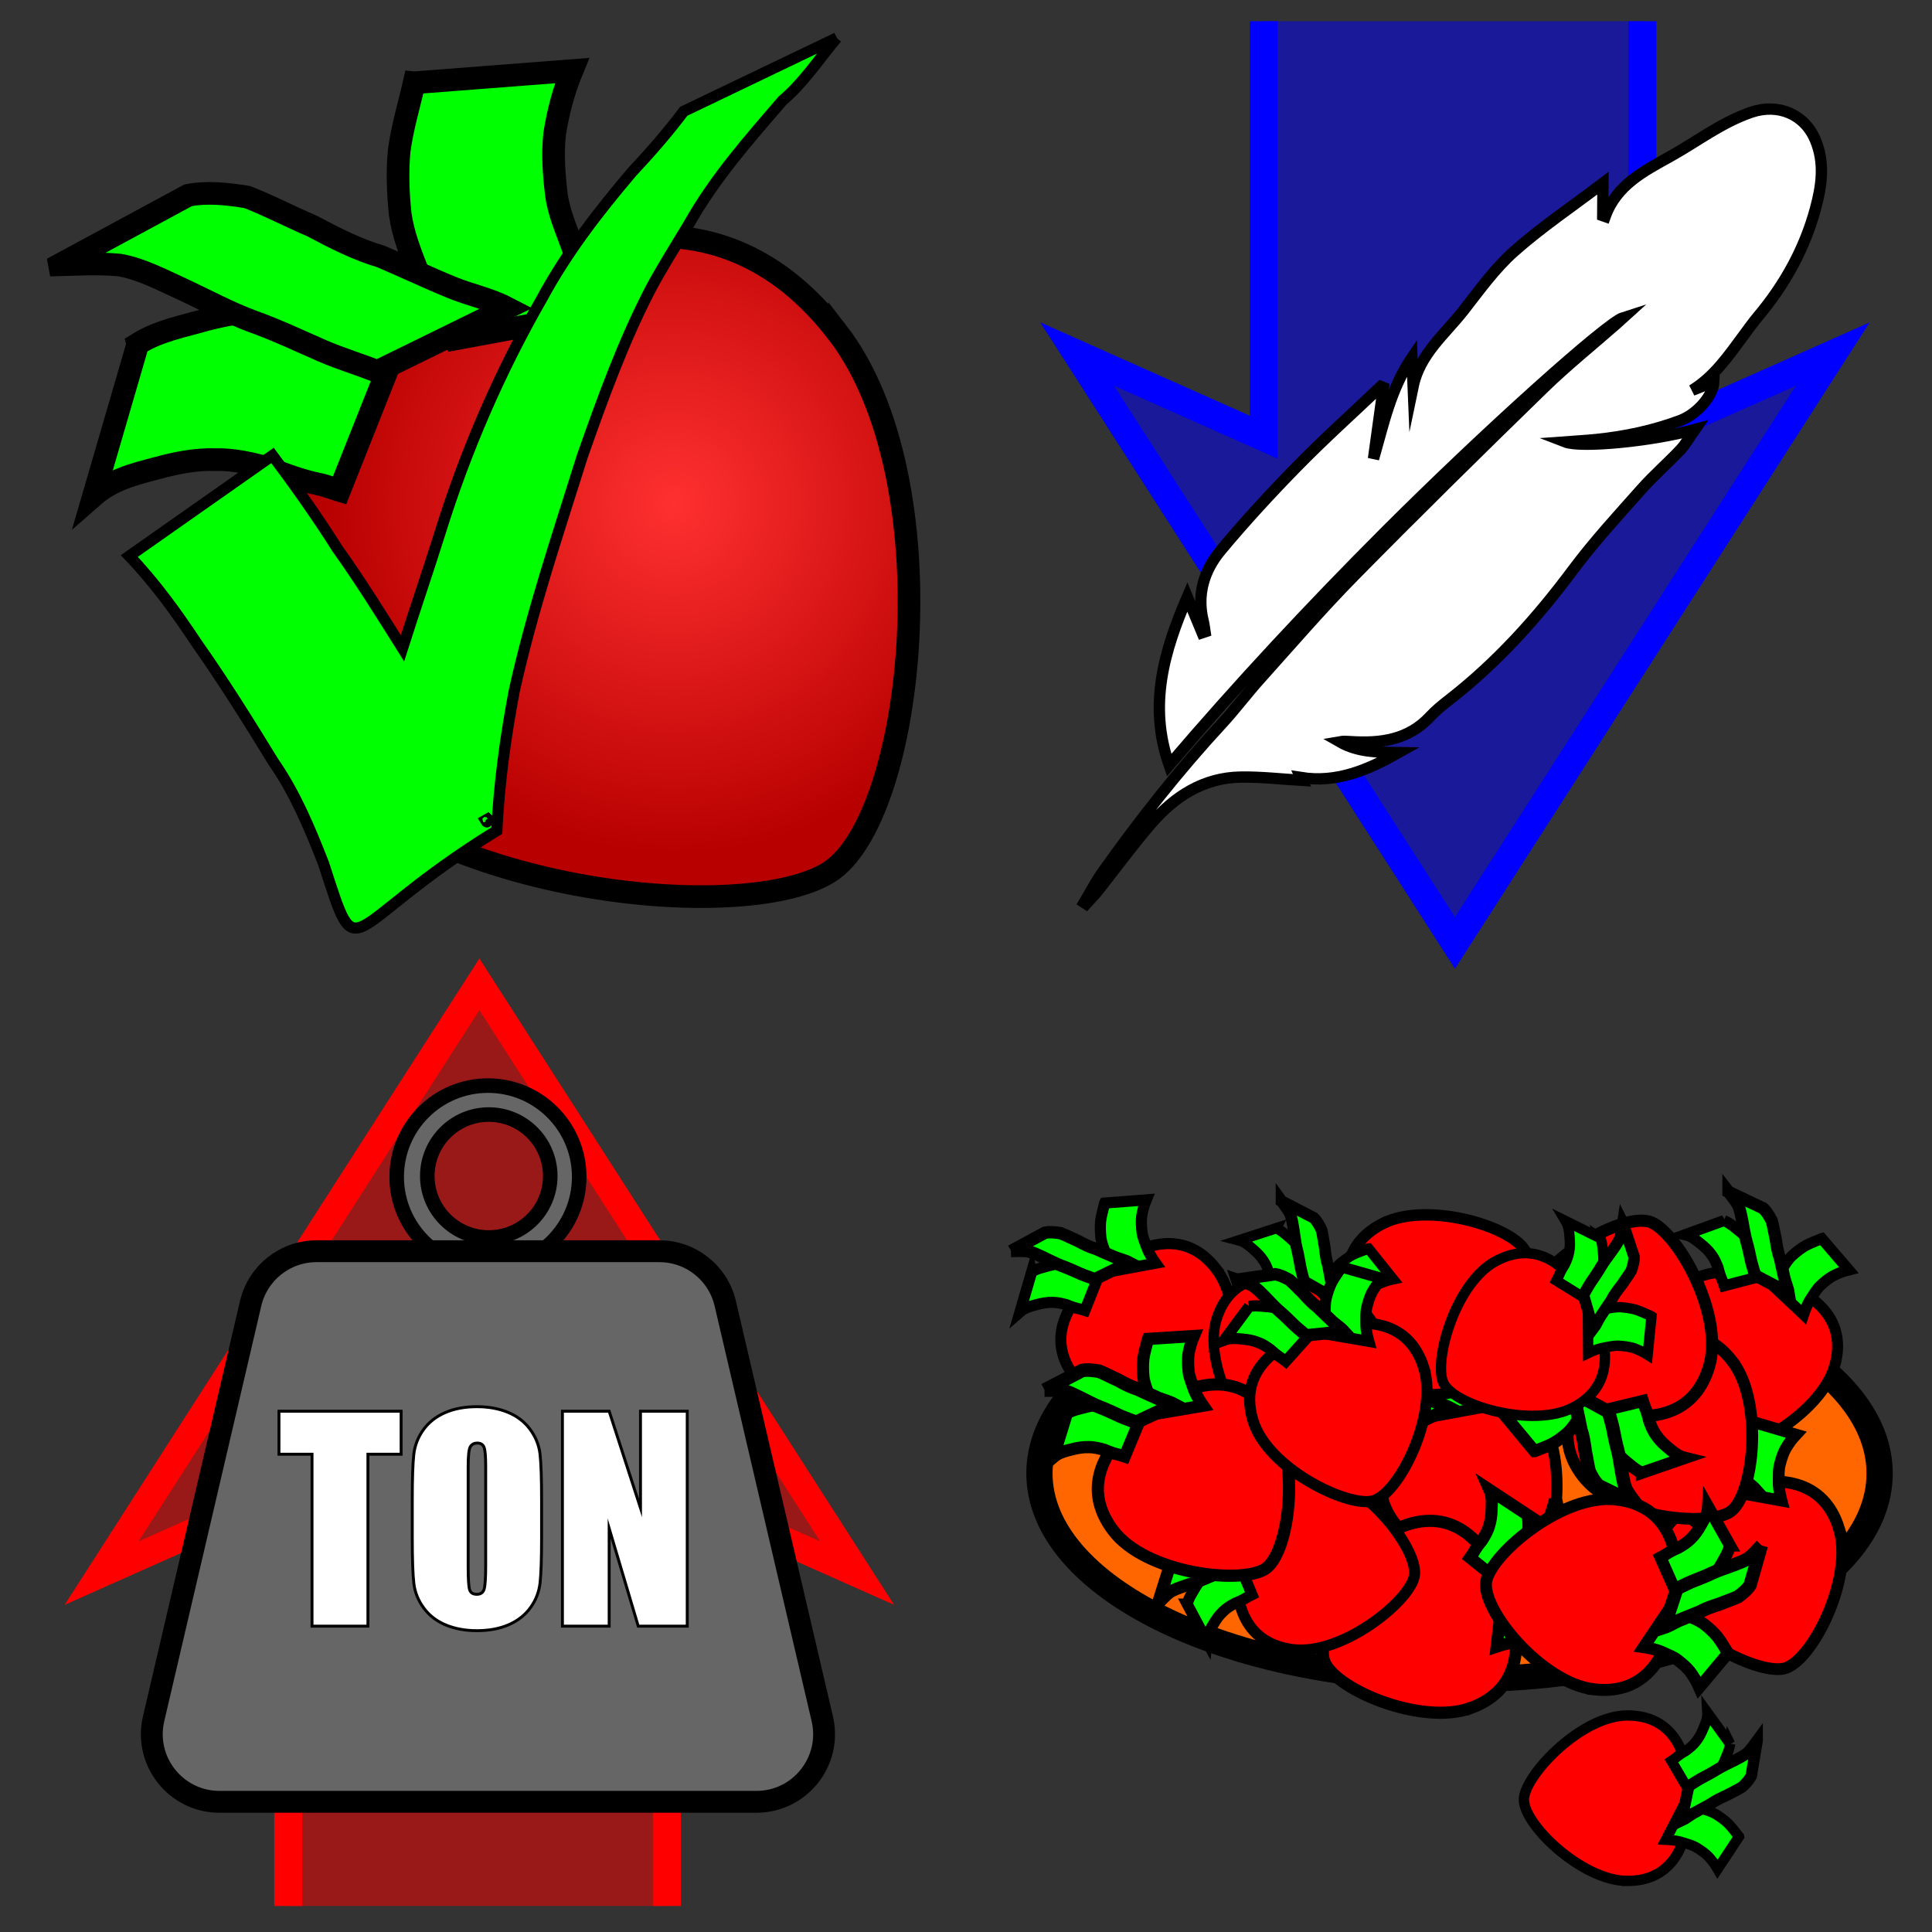 <?xml version="1.0" encoding="UTF-8" standalone="no"?>
<!-- Created with Inkscape (http://www.inkscape.org/) -->

<svg
   xmlns:dc="http://purl.org/dc/elements/1.1/"
   xmlns:cc="http://creativecommons.org/ns#"
   xmlns:rdf="http://www.w3.org/1999/02/22-rdf-syntax-ns#"
   xmlns:svg="http://www.w3.org/2000/svg"
   xmlns="http://www.w3.org/2000/svg"
   xmlns:xlink="http://www.w3.org/1999/xlink"
   xmlns:sodipodi="http://sodipodi.sourceforge.net/DTD/sodipodi-0.dtd"
   xmlns:inkscape="http://www.inkscape.org/namespaces/inkscape"
   width="256"
   height="256"
   id="svg3339"
   version="1.1"
   inkscape:version="0.48.4 r9939"
   sodipodi:docname="Strawberry_GUI_Basket_Icons.svg"
   inkscape:export-filename="/home/kevin/workspace/guardian_of_the_fields_the_strawberry_jam/Unity/Assets/Sprites/Strawberry_GUI_Basket_Icons.png"
   inkscape:export-xdpi="90"
   inkscape:export-ydpi="90">
  <rect width="100%" height="100%" fill="#333333" stroke="none"/>
  <defs
     id="defs3341">
    <marker
       inkscape:stockid="Arrow1Send"
       orient="auto"
       refY="0.0"
       refX="0.0"
       id="Arrow1Send"
       style="overflow:visible;">
      <path
         id="path4073"
         d="M 0.0,0.0 L 5.0,-5.0 L -12.5,0.0 L 5.0,5.0 L 0.0,0.0 z "
         style="fill-rule:evenodd;stroke:#000000;stroke-width:1.0pt;"
         transform="scale(0.2) rotate(180) translate(6,0)" />
    </marker>
    <marker
       inkscape:stockid="Arrow1Lend"
       orient="auto"
       refY="0.0"
       refX="0.0"
       id="Arrow1Lend"
       style="overflow:visible;">
      <path
         id="path4061"
         d="M 0.0,0.0 L 5.0,-5.0 L -12.5,0.0 L 5.0,5.0 L 0.0,0.0 z "
         style="fill-rule:evenodd;stroke:#000000;stroke-width:1.0pt;"
         transform="scale(0.8) rotate(180) translate(12.5,0)" />
    </marker>
    <linearGradient
       id="linearGradient4388">
      <stop
         style="stop-color:#ff3030;stop-opacity:1;"
         offset="0"
         id="stop4390" />
      <stop
         style="stop-color:#b80000;stop-opacity:1;"
         offset="1"
         id="stop4392" />
    </linearGradient>
    <radialGradient
       inkscape:collect="always"
       xlink:href="#linearGradient4388"
       id="radialGradient4171"
       gradientUnits="userSpaceOnUse"
       gradientTransform="matrix(1,0,0,1,0,0.153)"
       cx="70.19"
       cy="444.948"
       fx="70.19"
       fy="444.948"
       r="11.359" />
    <linearGradient
       id="linearGradient4368">
      <stop
         style="stop-color:#9a9a9a;stop-opacity:1;"
         offset="0"
         id="stop4370" />
      <stop
         style="stop-color:#782121;stop-opacity:1;"
         offset="1"
         id="stop4372" />
    </linearGradient>
    <linearGradient
       id="linearGradient4376">
      <stop
         style="stop-color:#ff9999;stop-opacity:1;"
         offset="0"
         id="stop4378" />
      <stop
         style="stop-color:#c5ff99;stop-opacity:1;"
         offset="1"
         id="stop4380" />
    </linearGradient>
    <radialGradient
       inkscape:collect="always"
       xlink:href="#linearGradient4388"
       id="radialGradient4277"
       gradientUnits="userSpaceOnUse"
       gradientTransform="matrix(1,0,0,1,0,0.153)"
       cx="70.19"
       cy="444.948"
       fx="70.19"
       fy="444.948"
       r="11.359" />
    <radialGradient
       inkscape:collect="always"
       xlink:href="#linearGradient4388"
       id="radialGradient4303"
       gradientUnits="userSpaceOnUse"
       gradientTransform="matrix(1,0,0,1,0,0.153)"
       cx="70.19"
       cy="444.948"
       fx="70.19"
       fy="444.948"
       r="11.359" />
    <clipPath
       clipPathUnits="userSpaceOnUse"
       id="clipPath3084">
      <path
         inkscape:connector-curvature="0"
         d="M 0,800 800,800 800,0 0,0 0,800 z"
         id="path3086" />
    </clipPath>
    <clipPath
       clipPathUnits="userSpaceOnUse"
       id="clipPath3136">
      <path
         inkscape:connector-curvature="0"
         d="M 0,800 800,800 800,0 0,0 0,800 z"
         id="path3138" />
    </clipPath>
    <clipPath
       clipPathUnits="userSpaceOnUse"
       id="clipPath3108">
      <path
         inkscape:connector-curvature="0"
         d="M 0,800 800,800 800,0 0,0 0,800 z"
         id="path3110" />
    </clipPath>
  </defs>
  <sodipodi:namedview
     id="base"
     pagecolor="#ffffff"
     bordercolor="#666666"
     borderopacity="1.0"
     inkscape:pageopacity="0.0"
     inkscape:pageshadow="2"
     inkscape:zoom="1.8101934"
     inkscape:cx="43.812827"
     inkscape:cy="136.55012"
     inkscape:document-units="px"
     inkscape:current-layer="layer1"
     showgrid="true"
     inkscape:snap-global="false"
     inkscape:window-width="1622"
     inkscape:window-height="989"
     inkscape:window-x="58"
     inkscape:window-y="0"
     inkscape:window-maximized="1">
    <inkscape:grid
       type="xygrid"
       id="grid3347"
       empspacing="2"
       visible="true"
       enabled="true"
       snapvisiblegridlinesonly="true"
       spacingy="64px"
       spacingx="64px" />
  </sodipodi:namedview>
  <g
     inkscape:label="Layer 1"
     inkscape:groupmode="layer"
     id="layer1"
     transform="translate(0,-796.362)">
    <g
       transform="matrix(4.099,0,0,4.099,-198.463,-961.392)"
       id="g4402"
       style="stroke-width:0.732;stroke-miterlimit:4;stroke-dasharray:none">
      <path
         style="fill:url(#radialGradient4171);fill-opacity:1;stroke:#000000;stroke-width:0.732;stroke-linecap:round;stroke-miterlimit:4;stroke-opacity:1;stroke-dashoffset:0;stroke-dasharray:none"
         d="m 75.476,439.555 c 3.693,4.767 2.524,15.744 -0.274,17.476 -2.798,1.732 -13.297,0.664 -16.989,-4.103 -3.693,-4.767 -1.15,-9.467 3.617,-13.16 4.767,-3.693 9.954,-4.98 13.646,-0.212 z"
         id="path4302"
         inkscape:connector-curvature="0"
         sodipodi:nodetypes="szsss" />
      <path
         style="fill:#00ff00;fill-opacity:1;stroke:#000000;stroke-width:0.732;stroke-linecap:round;stroke-miterlimit:4;stroke-opacity:1;stroke-dasharray:none;stroke-dashoffset:0"
         id="path4304"
         d="m 52.872,439.941 c 0.686,-0.426 1.463,-0.565 2.225,-0.785 0.678,-0.173 1.35,-0.298 2.05,-0.238 0.638,-0.012 1.264,0.155 1.875,0.325 0.493,0.189 0.991,0.391 1.515,0.473 0.255,0.049 0.488,0.156 0.737,0.226 0,0 -1.881,4.739 -1.881,4.739 l 0,0 c -0.23,-0.07 -0.452,-0.163 -0.689,-0.208 -0.533,-0.113 -1.047,-0.294 -1.55,-0.502 -0.58,-0.161 -1.167,-0.303 -1.774,-0.288 -0.643,-0.019 -1.269,0.107 -1.888,0.276 -0.733,0.189 -1.462,0.377 -2.048,0.891 0,0 1.429,-4.906 1.429,-4.906 z"
         inkscape:connector-curvature="0" />
      <path
         style="fill:#00ff00;fill-opacity:1;stroke:#000000;stroke-width:0.732;stroke-linecap:round;stroke-miterlimit:4;stroke-opacity:1;stroke-dasharray:none;stroke-dashoffset:0"
         id="path4306"
         d="m 61.807,431.501 c -0.167,0.735 -0.386,1.447 -0.485,2.196 -0.066,0.686 -0.039,1.365 0.033,2.049 0.089,0.648 0.329,1.247 0.563,1.853 0.23,0.679 0.578,1.303 0.964,1.903 0.066,0.097 0.133,0.194 0.199,0.29 0,0 4.985,-0.922 4.985,-0.922 l 0,0 c -0.066,-0.092 -0.131,-0.185 -0.197,-0.277 -0.378,-0.561 -0.728,-1.143 -0.943,-1.789 -0.203,-0.572 -0.456,-1.122 -0.528,-1.733 -0.075,-0.639 -0.12,-1.274 -0.051,-1.917 0.109,-0.7 0.292,-1.392 0.562,-2.047 0,0 -5.101,0.394 -5.101,0.394 z"
         inkscape:connector-curvature="0" />
      <path
         style="fill:#00ff00;fill-opacity:1;stroke:#000000;stroke-width:0.732;stroke-linecap:round;stroke-miterlimit:4;stroke-opacity:1;stroke-dasharray:none;stroke-dashoffset:0"
         id="path4308"
         d="m 50.342,437.386 c 0.645,-0.017 1.284,-0.055 1.941,0.008 0.683,0.114 1.371,0.48 2.05,0.788 0.753,0.352 1.498,0.757 2.257,1.035 0.758,0.271 1.512,0.628 2.266,0.958 0.587,0.25 1.176,0.429 1.763,0.656 0,0 4.187,-2.052 4.187,-2.052 l 0,0 c -0.592,-0.307 -1.189,-0.416 -1.786,-0.662 -0.764,-0.312 -1.524,-0.675 -2.287,-0.999 -0.753,-0.22 -1.489,-0.592 -2.23,-0.987 -0.701,-0.3 -1.397,-0.666 -2.099,-0.937 -0.645,-0.105 -1.296,-0.175 -1.906,-0.055 0,0 -4.156,2.246 -4.156,2.246 z"
         inkscape:connector-curvature="0" />
    </g>
    <path
       style="fill:#00ff00;fill-opacity:1;stroke:#000000;stroke-width:1.481;stroke-opacity:1"
       d="m 110.868,801.391 -20.275,9.721 c -2.151,2.871 -4.487,5.516 -6.897,8.101 -4.394,5.19 -8.553,10.532 -11.896,16.71 -5.549,9.681 -10.064,20.046 -13.47,30.968 -1.614,5.134 -3.363,10.239 -4.999,15.368 -2.813,-4.473 -5.61,-8.97 -8.656,-13.239 -2.688,-4.26 -5.579,-8.322 -8.564,-12.313 l -18.979,13.331 c 3.331,3.473 6.259,7.511 8.98,11.619 3.568,5.064 6.873,10.367 10.137,15.692 2.814,4.039 4.79,8.728 6.619,13.424 4.812,14.809 2.133,8.47 22.96,-4.351 0.308,-6.252 1.155,-12.405 2.314,-18.516 2.342,-10.598 5.806,-20.826 9.026,-31.106 2.647,-7.524 5.396,-15.134 9.026,-22.126 1.187,-2.286 3.65,-6.248 4.999,-8.471 3.476,-6.204 8.014,-11.318 12.498,-16.525 2.771,-2.338 4.821,-5.478 7.175,-8.286 z M 64.625,904.894 c 0.101,-0.059 -0.054,0.456 -0.139,0.37 -0.059,-0.059 -0.093,-0.16 -0.139,-0.231 0.089,-0.052 0.188,-0.087 0.278,-0.139 z"
       id="path3874"
       inkscape:connector-curvature="0" />
    <path
       transform="matrix(3.479,0,0,3.412,-1754.844,418.378)"
       d="m 576,168 c 0,4.418 -7.163,8 -16,8 -8.837,0 -16,-3.582 -16,-8 0,-4.418 7.163,-8 16,-8 8.837,0 16,3.582 16,8 z"
       sodipodi:ry="8"
       sodipodi:rx="16"
       sodipodi:cy="168"
       sodipodi:cx="560"
       id="path4158"
       style="fill:#ff6600;fill-opacity:1;stroke:#000000;stroke-width:1;stroke-linecap:round;stroke-miterlimit:4;stroke-opacity:1;stroke-dasharray:none;stroke-dashoffset:0"
       sodipodi:type="arc" />
    <g
       transform="matrix(0.899,0,0,0.899,-314.97,595.924)"
       id="g3954">
      <path
         style="fill:#ff0000;fill-opacity:1;stroke:#000000;stroke-width:1.656;stroke-linecap:round;stroke-miterlimit:4;stroke-opacity:1;stroke-dashoffset:0"
         d="m 577.011,431.375 c 4.48,5.783 3.062,19.1 -0.332,21.2 -3.395,2.101 -16.131,0.805 -20.61,-4.978 -4.48,-5.783 -1.395,-11.485 4.388,-15.965 5.783,-4.48 12.075,-6.041 16.555,-0.258 z"
         id="path3956"
         inkscape:connector-curvature="0"
         sodipodi:nodetypes="szsss" />
      <path
         style="fill:#00ff00;fill-opacity:1;stroke:#000000;stroke-width:1.656;stroke-linecap:round;stroke-miterlimit:4;stroke-opacity:1;stroke-dasharray:none;stroke-dashoffset:0"
         id="path3958"
         d="m 549.589,431.843 c 0.832,-0.516 1.775,-0.686 2.699,-0.953 0.823,-0.21 1.638,-0.361 2.487,-0.289 0.774,-0.015 1.534,0.189 2.274,0.395 0.598,0.229 1.202,0.474 1.838,0.573 0.309,0.059 0.592,0.19 0.894,0.274 0,0 -2.282,5.749 -2.282,5.749 l 0,0 c -0.279,-0.085 -0.549,-0.197 -0.836,-0.252 -0.647,-0.137 -1.27,-0.357 -1.88,-0.61 -0.703,-0.195 -1.416,-0.367 -2.152,-0.35 -0.78,-0.023 -1.54,0.129 -2.291,0.334 -0.89,0.229 -1.773,0.457 -2.485,1.08 0,0 1.734,-5.952 1.734,-5.952 z"
         inkscape:connector-curvature="0" />
      <path
         style="fill:#00ff00;fill-opacity:1;stroke:#000000;stroke-width:1.656;stroke-linecap:round;stroke-miterlimit:4;stroke-opacity:1;stroke-dasharray:none;stroke-dashoffset:0"
         id="path3960"
         d="m 560.429,421.604 c -0.202,0.892 -0.468,1.755 -0.589,2.664 -0.08,0.832 -0.047,1.656 0.04,2.485 0.107,0.787 0.4,1.513 0.683,2.247 0.279,0.824 0.701,1.58 1.17,2.308 0.081,0.117 0.161,0.235 0.241,0.352 0,0 6.048,-1.118 6.048,-1.118 l 0,0 c -0.08,-0.112 -0.159,-0.224 -0.238,-0.336 -0.459,-0.681 -0.884,-1.386 -1.144,-2.17 -0.246,-0.694 -0.553,-1.361 -0.641,-2.102 -0.091,-0.775 -0.146,-1.546 -0.062,-2.326 0.133,-0.849 0.355,-1.689 0.682,-2.484 0,0 -6.189,0.478 -6.189,0.478 z"
         inkscape:connector-curvature="0" />
      <path
         style="fill:#00ff00;fill-opacity:1;stroke:#000000;stroke-width:1.843;stroke-linecap:round;stroke-miterlimit:4;stroke-opacity:1;stroke-dasharray:none;stroke-dashoffset:0"
         id="path3962"
         d="m 546.52,428.744 c 0.782,-0.021 1.558,-0.066 2.355,0.01 0.829,0.138 1.664,0.583 2.487,0.956 0.913,0.427 1.818,0.918 2.738,1.255 0.919,0.329 1.834,0.762 2.749,1.162 0.712,0.303 1.427,0.52 2.139,0.796 0,0 5.08,-2.49 5.08,-2.49 l 0,0 c -0.719,-0.372 -1.442,-0.505 -2.167,-0.803 -0.927,-0.379 -1.849,-0.819 -2.774,-1.211 -0.913,-0.267 -1.806,-0.718 -2.705,-1.197 -0.851,-0.364 -1.695,-0.808 -2.546,-1.136 -0.782,-0.128 -1.572,-0.213 -2.313,-0.067 0,0 -5.042,2.725 -5.042,2.725 z"
         inkscape:connector-curvature="0" />
    </g>
    <use
       id="use4232"
       xlink:href="#g3954"
       transform="matrix(0.991,5.0267468e-4,-5.0267468e-4,0.991,-40.299,-10.492)"
       x="0"
       y="0"
       width="1024"
       height="768" />
    <use
       id="use4234"
       xlink:href="#g3954"
       transform="matrix(0.581,0.793,-0.793,0.581,904.799,244.269)"
       x="0"
       y="0"
       width="1024"
       height="768" />
    <use
       id="use4238"
       xlink:href="#g3954"
       transform="matrix(0.978,0.372,-0.372,0.978,410.354,-38.945)"
       x="0"
       y="0"
       width="1024"
       height="768" />
    <use
       id="use4240"
       xlink:href="#g3954"
       transform="matrix(1.05,0.002,-0.002,1.05,17.55,-56.6)"
       x="0"
       y="0"
       width="1024"
       height="768" />
    <use
       id="use4248"
       xlink:href="#g3954"
       transform="matrix(-0.565,0.727,-0.727,-0.565,1045.917,1453.267)"
       x="0"
       y="0"
       width="1024"
       height="768" />
    <use
       id="use4266"
       xlink:href="#g3954"
       transform="matrix(-0.318,1.032,-1.032,-0.318,1274.978,1125.19)"
       x="0"
       y="0"
       width="1024"
       height="768" />
    <use
       id="use4268"
       xlink:href="#g3954"
       transform="matrix(-0.625,-0.884,0.884,-0.625,-540.485,1764.938)"
       x="0"
       y="0"
       width="1024"
       height="768" />
    <use
       id="use4270"
       xlink:href="#g3954"
       transform="matrix(-0.744,0.76,-0.76,-0.744,1110.445,1597.242)"
       x="0"
       y="0"
       width="1024"
       height="768" />
    <use
       id="use4284"
       xlink:href="#g3954"
       transform="matrix(0.19,-1,1,0.19,-839.217,975.34)"
       x="0"
       y="0"
       width="1024"
       height="768" />
    <use
       id="use4286"
       xlink:href="#g3954"
       transform="matrix(0.708,-0.688,0.688,0.708,-646.598,435.357)"
       x="0"
       y="0"
       width="1024"
       height="768" />
    <use
       id="use4288"
       xlink:href="#g3954"
       transform="matrix(0.525,0.772,-0.772,0.525,834.838,304.157)"
       x="0"
       y="0"
       width="1024"
       height="768" />
    <use
       id="use4292"
       xlink:href="#g3954"
       transform="matrix(1.088,0.016,-0.016,1.088,-37.76,-89.989)"
       x="0"
       y="0"
       width="1024"
       height="768" />
    <use
       id="use4250"
       xlink:href="#g3954"
       transform="matrix(0.933,0.345,-0.345,0.933,337.931,-10.528)"
       x="0"
       y="0"
       width="1024"
       height="768" />
    <use
       id="use4244"
       xlink:href="#g3954"
       transform="matrix(-0.162,0.907,-0.907,-0.162,1133.702,957.418)"
       x="0"
       y="0"
       width="1024"
       height="768" />
    <path
       style="font-size:medium;font-style:normal;font-variant:normal;font-weight:normal;font-stretch:normal;text-indent:0;text-align:start;text-decoration:none;line-height:normal;letter-spacing:normal;word-spacing:normal;text-transform:none;direction:ltr;block-progression:tb;writing-mode:lr-tb;text-anchor:start;baseline-shift:baseline;color:#000000;fill:#0000ff;fill-opacity:0.502;stroke:#0000ff;stroke-width:3.699;stroke-miterlimit:4;stroke-opacity:1;stroke-dasharray:none;marker:none;visibility:visible;display:inline;overflow:visible;enable-background:accumulate;font-family:Sans;-inkscape-font-specification:Sans"
       d="m 167.458,799.174 0,55.121 -24.731,-11.016 50.061,78.025 50.061,-78.025 -25.218,11.214 0,-55.319"
       id="path4052"
       inkscape:connector-curvature="0"
       sodipodi:nodetypes="ccccccc" />
    <g
       transform="matrix(0.207,-0.056,-0.056,-0.207,132.992,975.237)"
       id="g3080">
      <g
         id="g3082"
         clip-path="url(#clipPath3084)">
        <g
           id="g3088"
           transform="translate(193.085,322.128)">
          <path
             inkscape:connector-curvature="0"
             d="m 0,0 c 54.58,37.35 110.35,72.024 167.317,104.727 75.066,43.093 165.088,88.506 175.815,88.938 -2.117,-1.083 -3.595,-1.866 -5.096,-2.603 -17.979,-8.817 -36.384,-16.868 -53.862,-26.587 C 236.192,137.793 188.351,110.836 140.955,83.132 116.036,68.566 92.098,52.313 67.855,36.608 57.793,30.09 48.333,22.632 38.183,16.265 4.858,-4.642 -26.62,-28.06 -56.943,-53.056 c -5.657,-4.664 -10.65,-10.133 -15.949,-15.23 0.318,-0.354 0.637,-0.708 0.955,-1.063 3.022,1.943 6.161,3.728 9.047,5.856 14.266,10.518 28.106,21.657 42.778,31.568 18.304,12.364 38.53,18.905 60.747,13.279 12.378,-3.135 24.332,-7.943 36.123,-11.879 -0.01,0.06 -0.191,1.17 -0.311,1.914 20.859,-9.36 41.584,-6.224 62.401,-0.932 -12.09,3.508 -24.137,6.669 -33.398,15.95 2.256,-0.199 4.32,-0.909 6.386,-1.616 17.515,-5.996 34.824,-8.484 51.739,2.109 4.34,2.719 9.11,4.83 13.853,6.814 34.58,14.466 65.622,34.55 95.039,57.678 17.036,13.395 35.512,25.001 53.663,36.92 9.543,6.266 19.903,11.275 29.649,17.251 3.985,2.444 7.321,5.944 11.98,9.82 -28.377,-0.024 -71.053,7.333 -79.462,13.527 6.432,-1.234 12.566,-2.554 18.75,-3.572 17.759,-2.924 35.616,-3.958 53.569,-2.227 11.105,1.071 23.679,9.701 26.097,17.675 -4.711,-0.53 -9.481,-1.067 -14.25,-1.604 15.261,4.582 26.92,14.464 38.85,23.899 4.038,3.193 8.008,6.494 12.225,9.437 21.077,14.707 38.612,32.652 51.663,54.951 7.47,12.763 13.118,25.781 11.113,41.079 -2.259,17.235 -16.277,28.058 -33.71,26.948 -19.354,-1.233 -37.051,-8.707 -55.513,-13.289 -18.188,-4.515 -36.652,-8.35 -48.504,-25.335 -0.439,0.303 -0.879,0.605 -1.318,0.907 1.617,5.821 3.234,11.642 5.376,19.351 -22.295,-9.025 -43.871,-16.365 -64.095,-26.423 -14.185,-7.054 -26.814,-17.433 -39.618,-27.022 -14.956,-11.201 -33.103,-18.934 -42.274,-37.046 1.303,5.766 2.607,11.532 3.911,17.298 -17.628,-15.091 -27.654,-35.097 -39.262,-54.165 5.787,13.638 11.574,27.277 17.361,40.915 -0.443,0.334 -0.886,0.669 -1.328,1.003 C 166.559,180.466 145.443,169.812 125.092,157.857 104.733,145.897 84.684,133.282 65.365,119.721 52.144,110.441 43.828,97.198 43.531,80.141 43.493,78.002 43.102,75.869 42.875,73.733 42.259,73.697 41.643,73.661 41.027,73.624 40.012,81.469 38.998,89.313 37.957,97.362 15.482,69.035 -2.9,39.221 0,0"
             style="fill:#a4a4a4;fill-opacity:1;fill-rule:nonzero;stroke:none"
             id="path3090" />
        </g>
        <g
           id="g3092"
           transform="translate(193.085,322.128)">
          <path
             inkscape:connector-curvature="0"
             d="m 0,0 c 54.58,37.35 110.35,72.024 167.317,104.727 75.066,43.093 165.088,88.506 175.815,88.938 -2.117,-1.083 -3.595,-1.866 -5.096,-2.603 -17.979,-8.817 -36.384,-16.868 -53.862,-26.587 C 236.192,137.793 188.351,110.836 140.955,83.132 116.036,68.566 92.098,52.313 67.855,36.608 57.793,30.09 48.333,22.632 38.183,16.265 4.858,-4.642 -26.62,-28.06 -56.943,-53.056 c -5.657,-4.664 -10.65,-10.133 -15.949,-15.23 0.318,-0.354 0.637,-0.708 0.955,-1.063 3.022,1.943 6.161,3.728 9.047,5.856 14.266,10.518 28.106,21.657 42.778,31.568 18.304,12.364 38.53,18.905 60.747,13.279 12.378,-3.135 24.332,-7.943 36.123,-11.879 -0.01,0.06 -0.191,1.17 -0.311,1.914 20.859,-9.36 41.584,-6.224 62.401,-0.932 -12.09,3.508 -24.137,6.669 -33.398,15.95 2.256,-0.199 4.32,-0.909 6.386,-1.616 17.515,-5.996 34.824,-8.484 51.739,2.109 4.34,2.719 9.11,4.83 13.853,6.814 34.58,14.466 65.622,34.55 95.039,57.678 17.036,13.395 35.512,25.001 53.663,36.92 9.543,6.266 19.903,11.275 29.649,17.251 3.985,2.444 7.321,5.944 11.98,9.82 -28.377,-0.024 -71.053,7.333 -79.462,13.527 6.432,-1.234 12.566,-2.554 18.75,-3.572 17.759,-2.924 35.616,-3.958 53.569,-2.227 11.105,1.071 23.679,9.701 26.097,17.675 -4.711,-0.53 -9.481,-1.067 -14.25,-1.604 15.261,4.582 26.92,14.464 38.85,23.899 4.038,3.193 8.008,6.494 12.225,9.437 21.077,14.707 38.612,32.652 51.663,54.951 7.47,12.763 13.118,25.781 11.113,41.079 -2.259,17.235 -16.277,28.058 -33.71,26.948 -19.354,-1.233 -37.051,-8.707 -55.513,-13.289 -18.188,-4.515 -36.652,-8.35 -48.504,-25.335 -0.439,0.303 -0.879,0.605 -1.318,0.907 1.617,5.821 3.234,11.642 5.376,19.351 -22.295,-9.025 -43.871,-16.365 -64.095,-26.423 -14.185,-7.054 -26.814,-17.433 -39.618,-27.022 -14.956,-11.201 -33.103,-18.934 -42.274,-37.046 1.303,5.766 2.607,11.532 3.911,17.298 -17.628,-15.091 -27.654,-35.097 -39.262,-54.165 5.787,13.638 11.574,27.277 17.361,40.915 -0.443,0.334 -0.886,0.669 -1.328,1.003 C 166.559,180.466 145.443,169.812 125.092,157.857 104.733,145.897 84.684,133.282 65.365,119.721 52.144,110.441 43.828,97.198 43.531,80.141 43.493,78.002 43.102,75.869 42.875,73.733 42.259,73.697 41.643,73.661 41.027,73.624 40.012,81.469 38.998,89.313 37.957,97.362 15.482,69.035 -2.9,39.221 0,0 z"
             style="fill:none;stroke:#ffffff;stroke-width:1;stroke-linecap:butt;stroke-linejoin:miter;stroke-miterlimit:10;stroke-opacity:1;stroke-dasharray:none"
             id="path3094" />
        </g>
        <g
           id="g3096"
           transform="translate(193.085,322.128)">
          <path
             inkscape:connector-curvature="0"
             d="m 0,0 c -2.9,39.221 15.482,69.035 37.957,97.362 1.041,-8.049 2.055,-15.893 3.07,-23.738 0.616,0.037 1.232,0.073 1.848,0.109 0.227,2.136 0.618,4.269 0.656,6.408 0.297,17.057 8.613,30.3 21.834,39.58 19.319,13.561 39.368,26.176 59.727,38.136 20.351,11.955 41.467,22.609 62.248,33.833 0.442,-0.334 0.885,-0.669 1.328,-1.003 -5.787,-13.638 -11.574,-27.277 -17.361,-40.915 11.608,19.068 21.634,39.074 39.262,54.165 -1.304,-5.766 -2.608,-11.532 -3.911,-17.298 9.171,18.112 27.318,25.845 42.274,37.046 12.804,9.589 25.433,19.968 39.618,27.022 20.224,10.058 41.8,17.398 64.095,26.423 -2.142,-7.709 -3.759,-13.53 -5.376,-19.351 0.439,-0.302 0.879,-0.604 1.318,-0.907 11.852,16.985 30.316,20.82 48.504,25.335 18.462,4.582 36.159,12.056 55.513,13.289 17.433,1.11 31.451,-9.713 33.71,-26.948 2.005,-15.298 -3.643,-28.316 -11.113,-41.079 -13.051,-22.299 -30.586,-40.244 -51.663,-54.951 -4.217,-2.943 -8.187,-6.244 -12.225,-9.437 -11.93,-9.435 -23.589,-19.317 -38.85,-23.899 4.769,0.537 9.539,1.074 14.25,1.604 -2.418,-7.974 -14.992,-16.604 -26.097,-17.675 -17.953,-1.731 -35.81,-0.697 -53.569,2.227 -6.184,1.018 -12.318,2.338 -18.75,3.572 8.409,-6.194 51.085,-13.551 79.462,-13.527 -4.659,-3.876 -7.995,-7.376 -11.98,-9.82 C 346.033,99.587 335.673,94.578 326.13,88.312 307.979,76.393 289.503,64.787 272.467,51.392 243.05,28.264 212.008,8.18 177.428,-6.286 c -4.743,-1.984 -9.513,-4.095 -13.853,-6.814 -16.915,-10.593 -34.224,-8.105 -51.739,-2.109 -2.066,0.707 -4.13,1.417 -6.386,1.616 9.261,-9.281 21.308,-12.442 33.398,-15.95 -20.817,-5.292 -41.542,-8.428 -62.401,0.932 0.12,-0.744 0.301,-1.854 0.311,-1.914 -11.791,3.936 -23.745,8.744 -36.123,11.879 -22.217,5.626 -42.443,-0.915 -60.747,-13.279 -14.672,-9.911 -28.512,-21.05 -42.778,-31.568 -2.886,-2.128 -6.025,-3.913 -9.047,-5.856 -0.318,0.355 -0.637,0.709 -0.955,1.063 5.299,5.097 10.292,10.566 15.949,15.23 30.323,24.996 61.801,48.414 95.126,69.321 10.15,6.367 19.61,13.825 29.672,20.343 24.243,15.705 48.181,31.958 73.1,46.524 47.396,27.704 95.237,54.661 143.219,81.343 17.478,9.719 35.883,17.77 53.862,26.587 1.501,0.737 2.979,1.52 5.096,2.603 C 332.405,193.233 242.383,147.82 167.317,104.727 110.35,72.024 54.58,37.35 0,0"
             style="fill:#ffffff;fill-opacity:1;fill-rule:nonzero;stroke:none"
             id="path3098" />
        </g>
        <g
           id="g3100"
           transform="translate(193.085,322.128)">
          <path
             inkscape:connector-curvature="0"
             d="m 0,0 c -2.9,39.221 15.482,69.035 37.957,97.362 1.041,-8.049 2.055,-15.893 3.07,-23.738 0.616,0.037 1.232,0.073 1.848,0.109 0.227,2.136 0.618,4.269 0.656,6.408 0.297,17.057 8.613,30.3 21.834,39.58 19.319,13.561 39.368,26.176 59.727,38.136 20.351,11.955 41.467,22.609 62.248,33.833 0.442,-0.334 0.885,-0.669 1.328,-1.003 -5.787,-13.638 -11.574,-27.277 -17.361,-40.915 11.608,19.068 21.634,39.074 39.262,54.165 -1.304,-5.766 -2.608,-11.532 -3.911,-17.298 9.171,18.112 27.318,25.845 42.274,37.046 12.804,9.589 25.433,19.968 39.618,27.022 20.224,10.058 41.8,17.398 64.095,26.423 -2.142,-7.709 -3.759,-13.53 -5.376,-19.351 0.439,-0.302 0.879,-0.604 1.318,-0.907 11.852,16.985 30.316,20.82 48.504,25.335 18.462,4.582 36.159,12.056 55.513,13.289 17.433,1.11 31.451,-9.713 33.71,-26.948 2.005,-15.298 -3.643,-28.316 -11.113,-41.079 -13.051,-22.299 -30.586,-40.244 -51.663,-54.951 -4.217,-2.943 -8.187,-6.244 -12.225,-9.437 -11.93,-9.435 -23.589,-19.317 -38.85,-23.899 4.769,0.537 9.539,1.074 14.25,1.604 -2.418,-7.974 -14.992,-16.604 -26.097,-17.675 -17.953,-1.731 -35.81,-0.697 -53.569,2.227 -6.184,1.018 -12.318,2.338 -18.75,3.572 8.409,-6.194 51.085,-13.551 79.462,-13.527 -4.659,-3.876 -7.995,-7.376 -11.98,-9.82 C 346.033,99.587 335.673,94.578 326.13,88.312 307.979,76.393 289.503,64.787 272.467,51.392 243.05,28.264 212.008,8.18 177.428,-6.286 c -4.743,-1.984 -9.513,-4.095 -13.853,-6.814 -16.915,-10.593 -34.224,-8.105 -51.739,-2.109 -2.066,0.707 -4.13,1.417 -6.386,1.616 9.261,-9.281 21.308,-12.442 33.398,-15.95 -20.817,-5.292 -41.542,-8.428 -62.401,0.932 0.12,-0.744 0.301,-1.854 0.311,-1.914 -11.791,3.936 -23.745,8.744 -36.123,11.879 -22.217,5.626 -42.443,-0.915 -60.747,-13.279 -14.672,-9.911 -28.512,-21.05 -42.778,-31.568 -2.886,-2.128 -6.025,-3.913 -9.047,-5.856 -0.318,0.355 -0.637,0.709 -0.955,1.063 5.299,5.097 10.292,10.566 15.949,15.23 30.323,24.996 61.801,48.414 95.126,69.321 10.15,6.367 19.61,13.825 29.672,20.343 24.243,15.705 48.181,31.958 73.1,46.524 47.396,27.704 95.237,54.661 143.219,81.343 17.478,9.719 35.883,17.77 53.862,26.587 1.501,0.737 2.979,1.52 5.096,2.603 C 332.405,193.233 242.383,147.82 167.317,104.727 110.35,72.024 54.58,37.35 0,0 z"
             style="fill:none;stroke:#000000;stroke-width:7;stroke-linecap:butt;stroke-linejoin:miter;stroke-miterlimit:10;stroke-opacity:1;stroke-dasharray:none"
             id="path3102" />
        </g>
      </g>
    </g>
    <path
       sodipodi:nodetypes="ccccccc"
       inkscape:connector-curvature="0"
       id="path3061"
       d="m 38.19,1048.915 0,-55.121 -24.731,11.016 50.061,-78.025 50.061,78.025 -25.218,-11.214 0,55.319"
       style="font-size:medium;font-style:normal;font-variant:normal;font-weight:normal;font-stretch:normal;text-indent:0;text-align:start;text-decoration:none;line-height:normal;letter-spacing:normal;word-spacing:normal;text-transform:none;direction:ltr;block-progression:tb;writing-mode:lr-tb;text-anchor:start;baseline-shift:baseline;color:#000000;fill:#ff0000;fill-opacity:0.502;stroke:#ff0000;stroke-width:3.699;stroke-miterlimit:4;stroke-opacity:1;stroke-dasharray:none;marker:none;visibility:visible;display:inline;overflow:visible;enable-background:accumulate;font-family:Sans;-inkscape-font-specification:Sans" />
    <g
       transform="matrix(0.193,0,0,-0.193,-10.819,1062.571)"
       id="g3104">
      <g
         id="g3106"
         clip-path="url(#clipPath3108)">
        <g
           id="g3112"
           transform="translate(391.632,529.706)">
          <path
             inkscape:connector-curvature="0"
             d="M 0,0 C -23.309,0 -42.205,18.896 -42.205,42.205 -42.205,65.514 -23.309,84.41 0,84.41 23.309,84.41 42.205,65.514 42.205,42.205 42.205,18.896 23.309,0 0,0 m -0.572,104.289 c -34.604,0 -62.657,-28.052 -62.657,-62.656 0,-34.604 28.053,-62.657 62.657,-62.657 34.604,0 62.656,28.053 62.656,62.657 0,34.604 -28.052,62.656 -62.656,62.656"
             style="fill:#666666;fill-opacity:1;fill-rule:nonzero;stroke:none"
             id="path3114" />
        </g>
        <g
           id="g3116"
           transform="translate(391.632,529.706)">
          <path
             inkscape:connector-curvature="0"
             d="M 0,0 C -23.309,0 -42.205,18.896 -42.205,42.205 -42.205,65.514 -23.309,84.41 0,84.41 23.309,84.41 42.205,65.514 42.205,42.205 42.205,18.896 23.309,0 0,0 z m -0.572,104.289 c -34.604,0 -62.657,-28.052 -62.657,-62.656 0,-34.604 28.053,-62.657 62.657,-62.657 34.604,0 62.656,28.053 62.656,62.657 0,34.604 -28.052,62.656 -62.656,62.656 z"
             style="fill:none;stroke:#000000;stroke-width:10;stroke-linecap:butt;stroke-linejoin:miter;stroke-miterlimit:10;stroke-opacity:1;stroke-dasharray:none"
             id="path3118" />
        </g>
        <g
           id="g3120"
           transform="translate(575.372,142.271)">
          <path
             inkscape:connector-curvature="0"
             d="m 0,0 -368.626,0 c -29.919,0 -52.033,27.876 -45.227,57.011 l 66.611,285.121 c 4.91,21.014 23.647,35.878 45.227,35.878 l 235.404,0 c 21.58,0 40.317,-14.864 45.226,-35.878 L 45.227,57.011 C 52.033,27.876 29.919,0 0,0"
             style="fill:#666666;fill-opacity:1;fill-rule:nonzero;stroke:none"
             id="path3122" />
        </g>
        <g
           id="g3124"
           transform="translate(575.372,142.271)">
          <path
             inkscape:connector-curvature="0"
             d="m 0,0 -368.626,0 c -29.919,0 -52.033,27.876 -45.227,57.011 l 66.611,285.121 c 4.91,21.014 23.647,35.878 45.227,35.878 l 235.404,0 c 21.58,0 40.317,-14.864 45.226,-35.878 L 45.227,57.011 C 52.033,27.876 29.919,0 0,0 z"
             style="fill:none;stroke:#000000;stroke-width:15;stroke-linecap:butt;stroke-linejoin:miter;stroke-miterlimit:10;stroke-opacity:1;stroke-dasharray:none"
             id="path3126" />
        </g>
      </g>
    </g>
    <g
       transform="matrix(0.193,0,0,-0.193,-10.819,1062.571)"
       id="g3132"
       style="fill:#ffffff;fill-opacity:1">
      <g
         id="g3134"
         clip-path="url(#clipPath3136)"
         style="fill:#ffffff;fill-opacity:1">
        <g
           id="g3140"
           transform="translate(247.58,410.454)"
           style="fill:#ffffff;fill-opacity:1">
          <path
             inkscape:connector-curvature="0"
             d="m 0,0 0,-29.535 22.698,0 0,-118.047 38.377,0 0,118.047 22.789,0 L 83.864,0 0,0 z"
             style="fill:#ffffff;fill-opacity:1;stroke:#000000;stroke-width:2;stroke-linecap:butt;stroke-linejoin:miter;stroke-miterlimit:10;stroke-opacity:1;stroke-dasharray:none"
             id="path3142" />
        </g>
        <g
           id="g3144"
           transform="translate(427.887,349.288)"
           style="fill:#ffffff;fill-opacity:1">
          <path
             inkscape:connector-curvature="0"
             d="m 0,0 c 0,15.192 -0.365,25.827 -1.094,31.905 -0.729,6.076 -3.009,11.698 -6.837,16.864 -3.829,5.164 -8.887,9.038 -15.177,11.622 -6.29,2.582 -13.386,3.874 -21.286,3.874 -8.326,0 -15.619,-1.367 -21.877,-4.102 C -72.53,57.428 -77.499,53.509 -81.175,48.404 -84.853,43.299 -87.04,37.662 -87.738,31.495 -88.438,25.326 -88.786,14.827 -88.786,0 l 0,-25.25 c 0,-15.193 0.364,-25.829 1.094,-31.905 0.729,-6.077 3.007,-11.699 6.837,-16.864 3.828,-5.166 8.887,-9.04 15.176,-11.623 6.29,-2.582 13.385,-3.874 21.285,-3.874 8.326,0 15.619,1.368 21.878,4.103 6.258,2.734 11.227,6.654 14.905,11.759 3.675,5.104 5.863,10.741 6.562,16.909 C -0.351,-50.577 0,-40.079 0,-25.25 L 0,0 z m -38.377,-44.575 c 0,-8.692 -0.364,-14.191 -1.094,-16.499 -0.729,-2.311 -2.401,-3.464 -5.013,-3.464 -2.553,0 -4.179,1.002 -4.877,3.008 -0.7,2.005 -1.048,7.292 -1.048,15.861 l 0,68.914 c 0,7.596 0.531,12.169 1.595,13.719 1.062,1.55 2.597,2.324 4.603,2.324 2.37,0 3.934,-0.957 4.694,-2.871 0.76,-1.915 1.14,-6.306 1.14,-13.172 l 0,-67.82 z"
             style="fill:#ffffff;fill-opacity:1;stroke:#000000;stroke-width:2;stroke-linecap:butt;stroke-linejoin:miter;stroke-miterlimit:10;stroke-opacity:1;stroke-dasharray:none"
             id="path3146" />
        </g>
        <g
           id="g3148"
           transform="translate(495.797,410.454)"
           style="fill:#ffffff;fill-opacity:1">
          <path
             inkscape:connector-curvature="0"
             d="M 0,0 0,-66.453 -21.513,0 -53.6,0 l 0,-147.582 32.087,0 0,67.091 19.963,-67.091 33.637,0 L 32.087,0 0,0 z"
             style="fill:#ffffff;fill-opacity:1;stroke:#000000;stroke-width:2;stroke-linecap:butt;stroke-linejoin:miter;stroke-miterlimit:10;stroke-opacity:1;stroke-dasharray:none"
             id="path3150" />
        </g>
      </g>
    </g>
  </g>
</svg>
